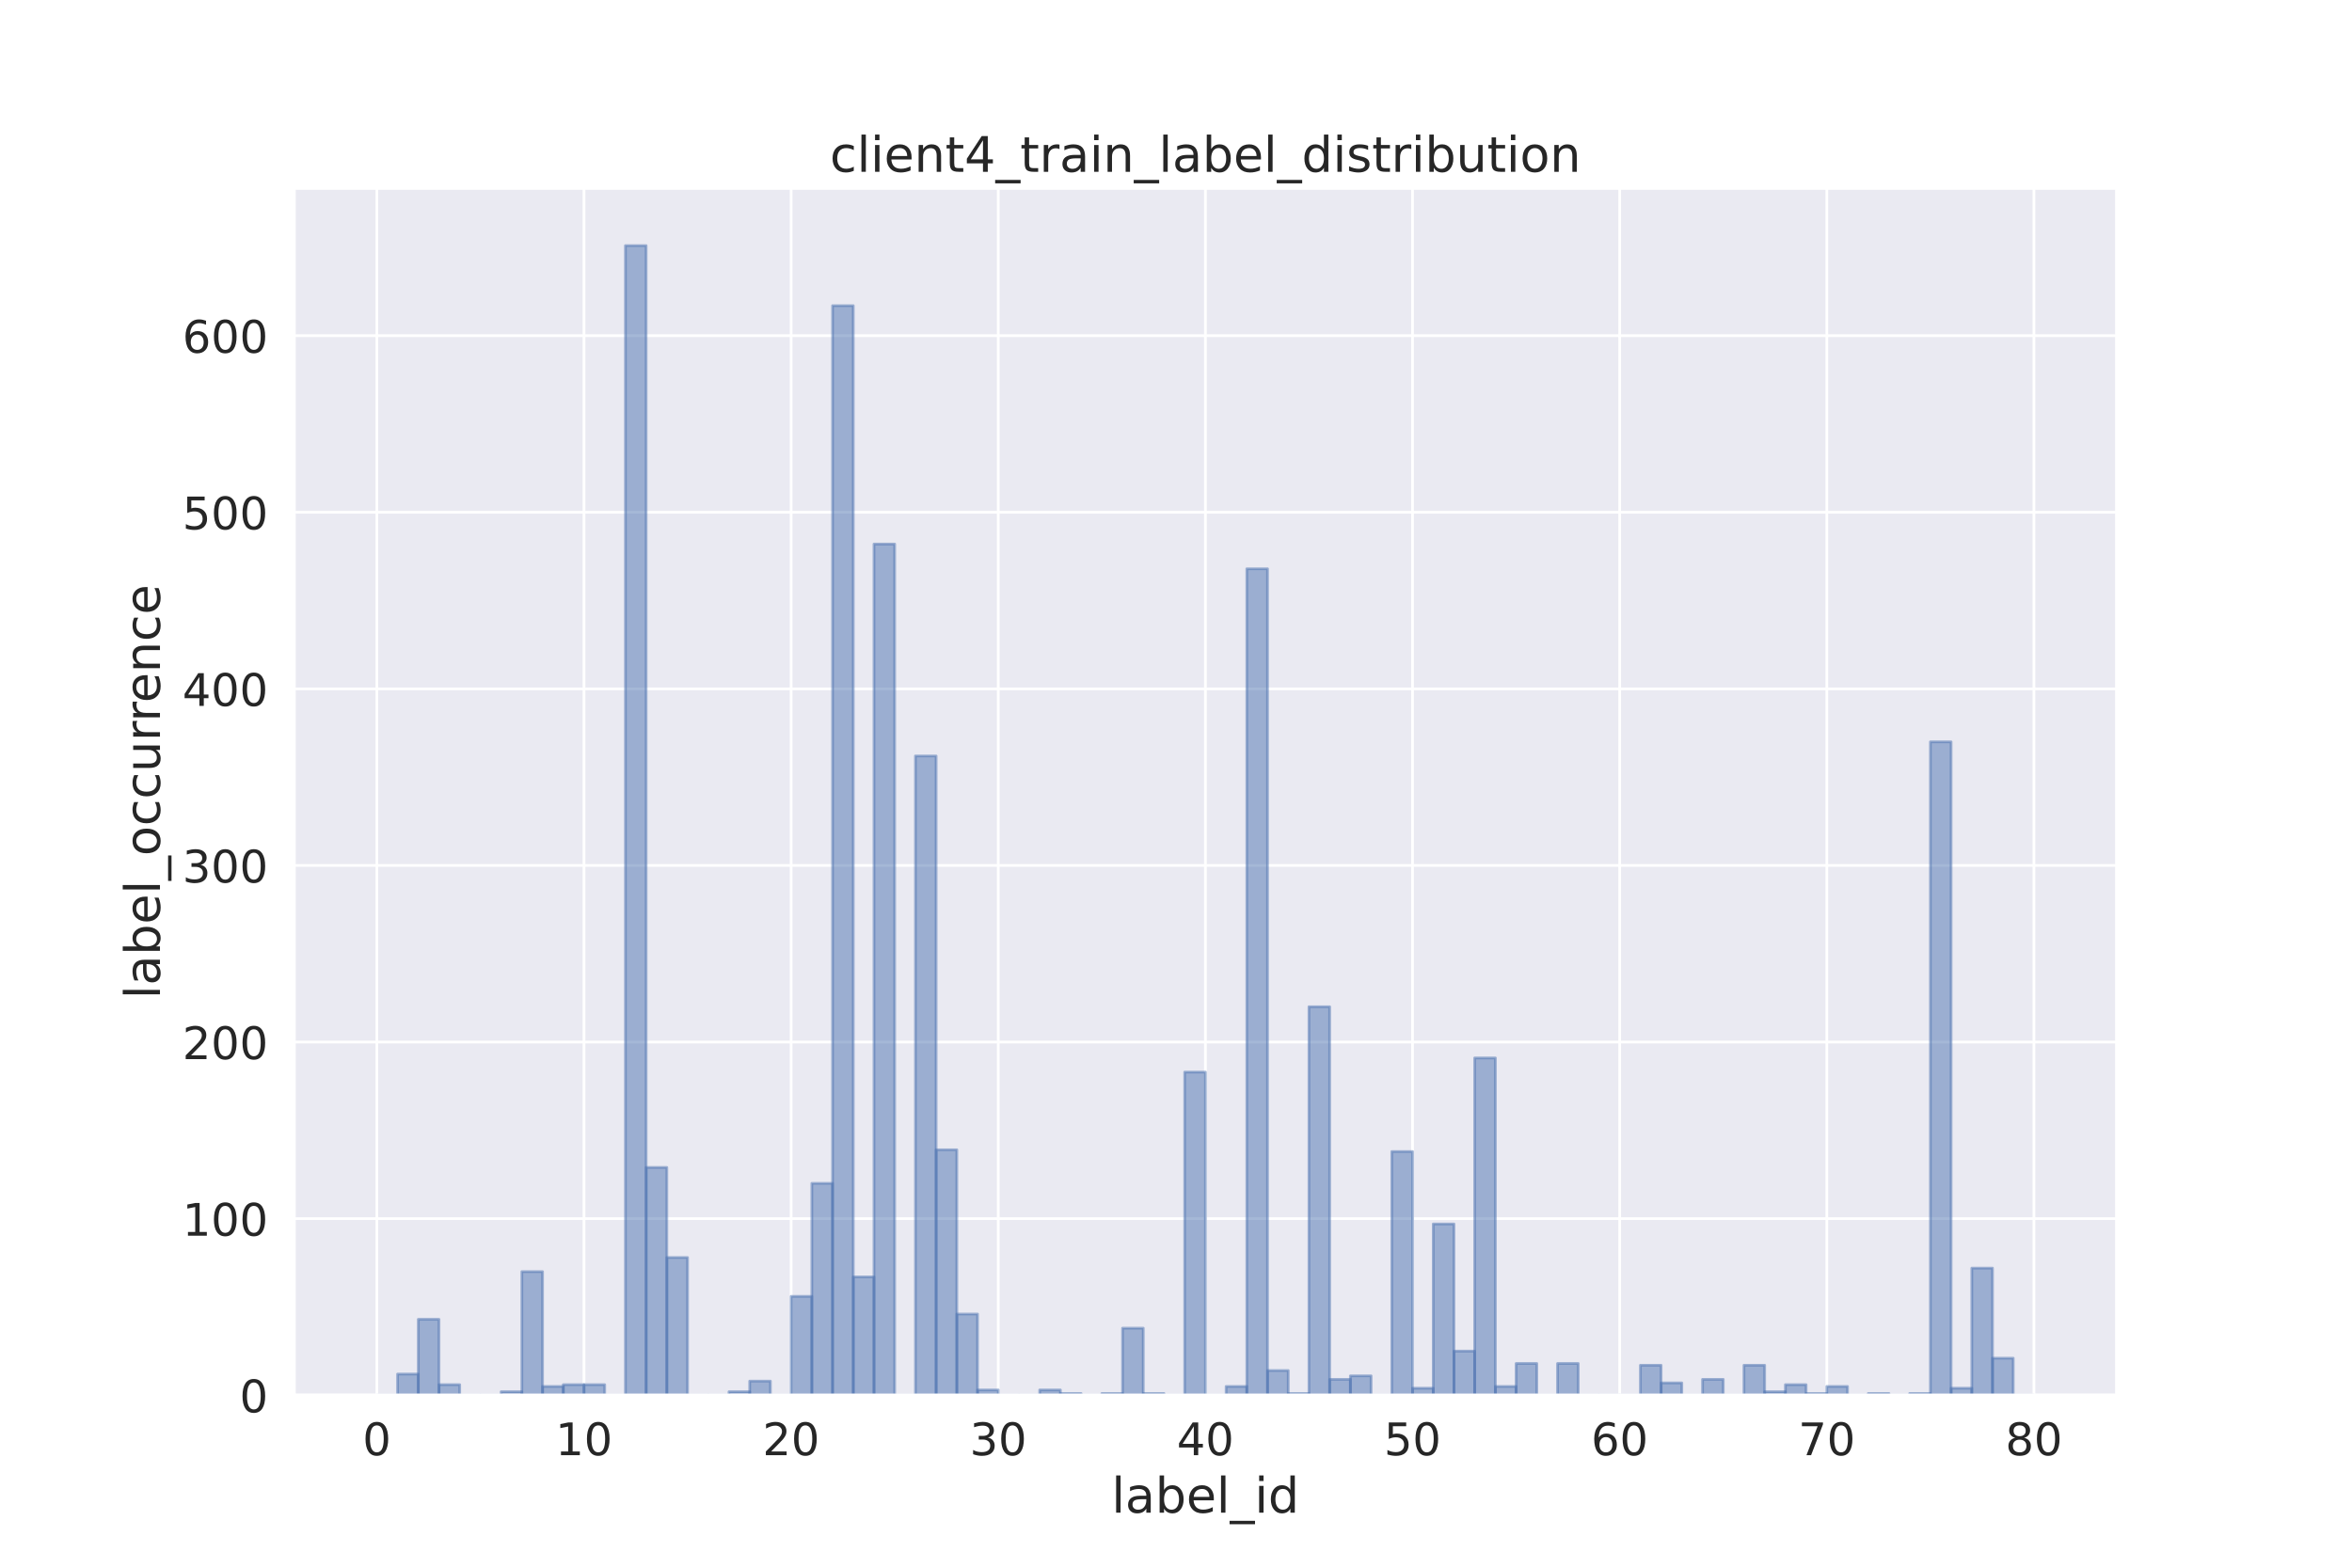 <?xml version="1.0" encoding="utf-8" standalone="no"?>
<!DOCTYPE svg PUBLIC "-//W3C//DTD SVG 1.1//EN"
  "http://www.w3.org/Graphics/SVG/1.1/DTD/svg11.dtd">
<!-- Created with matplotlib (https://matplotlib.org/) -->
<svg height="576pt" version="1.1" viewBox="0 0 864 576" width="864pt" xmlns="http://www.w3.org/2000/svg" xmlns:xlink="http://www.w3.org/1999/xlink">
 <defs>
  <style type="text/css">*{stroke-linecap:butt;stroke-linejoin:round;}</style>
 </defs>
 <g id="figure_1">
  <g id="patch_1">
   <path d="M 0 576 
L 864 576 
L 864 0 
L 0 0 
z
" style="fill:#ffffff;"/>
  </g>
  <g id="axes_1">
   <g id="patch_2">
    <path d="M 108 512.64 
L 777.6 512.64 
L 777.6 69.12 
L 108 69.12 
z
" style="fill:#eaeaf2;"/>
   </g>
   <g id="matplotlib.axis_1">
    <g id="xtick_1">
     <g id="line2d_1">
      <path clip-path="url(#pef44ba1110)" d="M 138.436 512.64 
L 138.436 69.12 
" style="fill:none;stroke:#ffffff;stroke-linecap:round;"/>
     </g>
     <g id="text_1">
      <!-- 0 -->
      <g style="fill:#262626;" transform="translate(133.187 534.677)scale(0.165 -0.165)">
       <defs>
        <path d="M 31.781 66.406 
Q 24.172 66.406 20.328 58.906 
Q 16.5 51.422 16.5 36.375 
Q 16.5 21.391 20.328 13.891 
Q 24.172 6.391 31.781 6.391 
Q 39.453 6.391 43.281 13.891 
Q 47.125 21.391 47.125 36.375 
Q 47.125 51.422 43.281 58.906 
Q 39.453 66.406 31.781 66.406 
z
M 31.781 74.219 
Q 44.047 74.219 50.516 64.516 
Q 56.984 54.828 56.984 36.375 
Q 56.984 17.969 50.516 8.266 
Q 44.047 -1.422 31.781 -1.422 
Q 19.531 -1.422 13.062 8.266 
Q 6.594 17.969 6.594 36.375 
Q 6.594 54.828 13.062 64.516 
Q 19.531 74.219 31.781 74.219 
z
" id="DejaVuSans-48"/>
       </defs>
       <use xlink:href="#DejaVuSans-48"/>
      </g>
     </g>
    </g>
    <g id="xtick_2">
     <g id="line2d_2">
      <path clip-path="url(#pef44ba1110)" d="M 214.527 512.64 
L 214.527 69.12 
" style="fill:none;stroke:#ffffff;stroke-linecap:round;"/>
     </g>
     <g id="text_2">
      <!-- 10 -->
      <g style="fill:#262626;" transform="translate(204.029 534.677)scale(0.165 -0.165)">
       <defs>
        <path d="M 12.406 8.297 
L 28.516 8.297 
L 28.516 63.922 
L 10.984 60.406 
L 10.984 69.391 
L 28.422 72.906 
L 38.281 72.906 
L 38.281 8.297 
L 54.391 8.297 
L 54.391 0 
L 12.406 0 
z
" id="DejaVuSans-49"/>
       </defs>
       <use xlink:href="#DejaVuSans-49"/>
       <use x="63.623" xlink:href="#DejaVuSans-48"/>
      </g>
     </g>
    </g>
    <g id="xtick_3">
     <g id="line2d_3">
      <path clip-path="url(#pef44ba1110)" d="M 290.618 512.64 
L 290.618 69.12 
" style="fill:none;stroke:#ffffff;stroke-linecap:round;"/>
     </g>
     <g id="text_3">
      <!-- 20 -->
      <g style="fill:#262626;" transform="translate(280.12 534.677)scale(0.165 -0.165)">
       <defs>
        <path d="M 19.188 8.297 
L 53.609 8.297 
L 53.609 0 
L 7.328 0 
L 7.328 8.297 
Q 12.938 14.109 22.625 23.891 
Q 32.328 33.688 34.812 36.531 
Q 39.547 41.844 41.422 45.531 
Q 43.312 49.219 43.312 52.781 
Q 43.312 58.594 39.234 62.25 
Q 35.156 65.922 28.609 65.922 
Q 23.969 65.922 18.812 64.312 
Q 13.672 62.703 7.812 59.422 
L 7.812 69.391 
Q 13.766 71.781 18.938 73 
Q 24.125 74.219 28.422 74.219 
Q 39.75 74.219 46.484 68.547 
Q 53.219 62.891 53.219 53.422 
Q 53.219 48.922 51.531 44.891 
Q 49.859 40.875 45.406 35.406 
Q 44.188 33.984 37.641 27.219 
Q 31.109 20.453 19.188 8.297 
z
" id="DejaVuSans-50"/>
       </defs>
       <use xlink:href="#DejaVuSans-50"/>
       <use x="63.623" xlink:href="#DejaVuSans-48"/>
      </g>
     </g>
    </g>
    <g id="xtick_4">
     <g id="line2d_4">
      <path clip-path="url(#pef44ba1110)" d="M 366.709 512.64 
L 366.709 69.12 
" style="fill:none;stroke:#ffffff;stroke-linecap:round;"/>
     </g>
     <g id="text_4">
      <!-- 30 -->
      <g style="fill:#262626;" transform="translate(356.211 534.677)scale(0.165 -0.165)">
       <defs>
        <path d="M 40.578 39.312 
Q 47.656 37.797 51.625 33 
Q 55.609 28.219 55.609 21.188 
Q 55.609 10.406 48.188 4.484 
Q 40.766 -1.422 27.094 -1.422 
Q 22.516 -1.422 17.656 -0.516 
Q 12.797 0.391 7.625 2.203 
L 7.625 11.719 
Q 11.719 9.328 16.594 8.109 
Q 21.484 6.891 26.812 6.891 
Q 36.078 6.891 40.938 10.547 
Q 45.797 14.203 45.797 21.188 
Q 45.797 27.641 41.281 31.266 
Q 36.766 34.906 28.719 34.906 
L 20.219 34.906 
L 20.219 43.016 
L 29.109 43.016 
Q 36.375 43.016 40.234 45.922 
Q 44.094 48.828 44.094 54.297 
Q 44.094 59.906 40.109 62.906 
Q 36.141 65.922 28.719 65.922 
Q 24.656 65.922 20.016 65.031 
Q 15.375 64.156 9.812 62.312 
L 9.812 71.094 
Q 15.438 72.656 20.344 73.438 
Q 25.25 74.219 29.594 74.219 
Q 40.828 74.219 47.359 69.109 
Q 53.906 64.016 53.906 55.328 
Q 53.906 49.266 50.438 45.094 
Q 46.969 40.922 40.578 39.312 
z
" id="DejaVuSans-51"/>
       </defs>
       <use xlink:href="#DejaVuSans-51"/>
       <use x="63.623" xlink:href="#DejaVuSans-48"/>
      </g>
     </g>
    </g>
    <g id="xtick_5">
     <g id="line2d_5">
      <path clip-path="url(#pef44ba1110)" d="M 442.8 512.64 
L 442.8 69.12 
" style="fill:none;stroke:#ffffff;stroke-linecap:round;"/>
     </g>
     <g id="text_5">
      <!-- 40 -->
      <g style="fill:#262626;" transform="translate(432.302 534.677)scale(0.165 -0.165)">
       <defs>
        <path d="M 37.797 64.312 
L 12.891 25.391 
L 37.797 25.391 
z
M 35.203 72.906 
L 47.609 72.906 
L 47.609 25.391 
L 58.016 25.391 
L 58.016 17.188 
L 47.609 17.188 
L 47.609 0 
L 37.797 0 
L 37.797 17.188 
L 4.891 17.188 
L 4.891 26.703 
z
" id="DejaVuSans-52"/>
       </defs>
       <use xlink:href="#DejaVuSans-52"/>
       <use x="63.623" xlink:href="#DejaVuSans-48"/>
      </g>
     </g>
    </g>
    <g id="xtick_6">
     <g id="line2d_6">
      <path clip-path="url(#pef44ba1110)" d="M 518.891 512.64 
L 518.891 69.12 
" style="fill:none;stroke:#ffffff;stroke-linecap:round;"/>
     </g>
     <g id="text_6">
      <!-- 50 -->
      <g style="fill:#262626;" transform="translate(508.393 534.677)scale(0.165 -0.165)">
       <defs>
        <path d="M 10.797 72.906 
L 49.516 72.906 
L 49.516 64.594 
L 19.828 64.594 
L 19.828 46.734 
Q 21.969 47.469 24.109 47.828 
Q 26.266 48.188 28.422 48.188 
Q 40.625 48.188 47.75 41.5 
Q 54.891 34.812 54.891 23.391 
Q 54.891 11.625 47.562 5.094 
Q 40.234 -1.422 26.906 -1.422 
Q 22.312 -1.422 17.547 -0.641 
Q 12.797 0.141 7.719 1.703 
L 7.719 11.625 
Q 12.109 9.234 16.797 8.062 
Q 21.484 6.891 26.703 6.891 
Q 35.156 6.891 40.078 11.328 
Q 45.016 15.766 45.016 23.391 
Q 45.016 31 40.078 35.438 
Q 35.156 39.891 26.703 39.891 
Q 22.75 39.891 18.812 39.016 
Q 14.891 38.141 10.797 36.281 
z
" id="DejaVuSans-53"/>
       </defs>
       <use xlink:href="#DejaVuSans-53"/>
       <use x="63.623" xlink:href="#DejaVuSans-48"/>
      </g>
     </g>
    </g>
    <g id="xtick_7">
     <g id="line2d_7">
      <path clip-path="url(#pef44ba1110)" d="M 594.982 512.64 
L 594.982 69.12 
" style="fill:none;stroke:#ffffff;stroke-linecap:round;"/>
     </g>
     <g id="text_7">
      <!-- 60 -->
      <g style="fill:#262626;" transform="translate(584.484 534.677)scale(0.165 -0.165)">
       <defs>
        <path d="M 33.016 40.375 
Q 26.375 40.375 22.484 35.828 
Q 18.609 31.297 18.609 23.391 
Q 18.609 15.531 22.484 10.953 
Q 26.375 6.391 33.016 6.391 
Q 39.656 6.391 43.531 10.953 
Q 47.406 15.531 47.406 23.391 
Q 47.406 31.297 43.531 35.828 
Q 39.656 40.375 33.016 40.375 
z
M 52.594 71.297 
L 52.594 62.312 
Q 48.875 64.062 45.094 64.984 
Q 41.312 65.922 37.594 65.922 
Q 27.828 65.922 22.672 59.328 
Q 17.531 52.734 16.797 39.406 
Q 19.672 43.656 24.016 45.922 
Q 28.375 48.188 33.594 48.188 
Q 44.578 48.188 50.953 41.516 
Q 57.328 34.859 57.328 23.391 
Q 57.328 12.156 50.688 5.359 
Q 44.047 -1.422 33.016 -1.422 
Q 20.359 -1.422 13.672 8.266 
Q 6.984 17.969 6.984 36.375 
Q 6.984 53.656 15.188 63.938 
Q 23.391 74.219 37.203 74.219 
Q 40.922 74.219 44.703 73.484 
Q 48.484 72.75 52.594 71.297 
z
" id="DejaVuSans-54"/>
       </defs>
       <use xlink:href="#DejaVuSans-54"/>
       <use x="63.623" xlink:href="#DejaVuSans-48"/>
      </g>
     </g>
    </g>
    <g id="xtick_8">
     <g id="line2d_8">
      <path clip-path="url(#pef44ba1110)" d="M 671.073 512.64 
L 671.073 69.12 
" style="fill:none;stroke:#ffffff;stroke-linecap:round;"/>
     </g>
     <g id="text_8">
      <!-- 70 -->
      <g style="fill:#262626;" transform="translate(660.575 534.677)scale(0.165 -0.165)">
       <defs>
        <path d="M 8.203 72.906 
L 55.078 72.906 
L 55.078 68.703 
L 28.609 0 
L 18.312 0 
L 43.219 64.594 
L 8.203 64.594 
z
" id="DejaVuSans-55"/>
       </defs>
       <use xlink:href="#DejaVuSans-55"/>
       <use x="63.623" xlink:href="#DejaVuSans-48"/>
      </g>
     </g>
    </g>
    <g id="xtick_9">
     <g id="line2d_9">
      <path clip-path="url(#pef44ba1110)" d="M 747.164 512.64 
L 747.164 69.12 
" style="fill:none;stroke:#ffffff;stroke-linecap:round;"/>
     </g>
     <g id="text_9">
      <!-- 80 -->
      <g style="fill:#262626;" transform="translate(736.666 534.677)scale(0.165 -0.165)">
       <defs>
        <path d="M 31.781 34.625 
Q 24.75 34.625 20.719 30.859 
Q 16.703 27.094 16.703 20.516 
Q 16.703 13.922 20.719 10.156 
Q 24.75 6.391 31.781 6.391 
Q 38.812 6.391 42.859 10.172 
Q 46.922 13.969 46.922 20.516 
Q 46.922 27.094 42.891 30.859 
Q 38.875 34.625 31.781 34.625 
z
M 21.922 38.812 
Q 15.578 40.375 12.031 44.719 
Q 8.5 49.078 8.5 55.328 
Q 8.5 64.062 14.719 69.141 
Q 20.953 74.219 31.781 74.219 
Q 42.672 74.219 48.875 69.141 
Q 55.078 64.062 55.078 55.328 
Q 55.078 49.078 51.531 44.719 
Q 48 40.375 41.703 38.812 
Q 48.828 37.156 52.797 32.312 
Q 56.781 27.484 56.781 20.516 
Q 56.781 9.906 50.312 4.234 
Q 43.844 -1.422 31.781 -1.422 
Q 19.734 -1.422 13.25 4.234 
Q 6.781 9.906 6.781 20.516 
Q 6.781 27.484 10.781 32.312 
Q 14.797 37.156 21.922 38.812 
z
M 18.312 54.391 
Q 18.312 48.734 21.844 45.562 
Q 25.391 42.391 31.781 42.391 
Q 38.141 42.391 41.719 45.562 
Q 45.312 48.734 45.312 54.391 
Q 45.312 60.062 41.719 63.234 
Q 38.141 66.406 31.781 66.406 
Q 25.391 66.406 21.844 63.234 
Q 18.312 60.062 18.312 54.391 
z
" id="DejaVuSans-56"/>
       </defs>
       <use xlink:href="#DejaVuSans-56"/>
       <use x="63.623" xlink:href="#DejaVuSans-48"/>
      </g>
     </g>
    </g>
    <g id="text_10">
     <!-- label_id -->
     <g style="fill:#262626;" transform="translate(408.319 555.786)scale(0.18 -0.18)">
      <defs>
       <path d="M 9.422 75.984 
L 18.406 75.984 
L 18.406 0 
L 9.422 0 
z
" id="DejaVuSans-108"/>
       <path d="M 34.281 27.484 
Q 23.391 27.484 19.188 25 
Q 14.984 22.516 14.984 16.5 
Q 14.984 11.719 18.141 8.906 
Q 21.297 6.109 26.703 6.109 
Q 34.188 6.109 38.703 11.406 
Q 43.219 16.703 43.219 25.484 
L 43.219 27.484 
z
M 52.203 31.203 
L 52.203 0 
L 43.219 0 
L 43.219 8.297 
Q 40.141 3.328 35.547 0.953 
Q 30.953 -1.422 24.312 -1.422 
Q 15.922 -1.422 10.953 3.297 
Q 6 8.016 6 15.922 
Q 6 25.141 12.172 29.828 
Q 18.359 34.516 30.609 34.516 
L 43.219 34.516 
L 43.219 35.406 
Q 43.219 41.609 39.141 45 
Q 35.062 48.391 27.688 48.391 
Q 23 48.391 18.547 47.266 
Q 14.109 46.141 10.016 43.891 
L 10.016 52.203 
Q 14.938 54.109 19.578 55.047 
Q 24.219 56 28.609 56 
Q 40.484 56 46.344 49.844 
Q 52.203 43.703 52.203 31.203 
z
" id="DejaVuSans-97"/>
       <path d="M 48.688 27.297 
Q 48.688 37.203 44.609 42.844 
Q 40.531 48.484 33.406 48.484 
Q 26.266 48.484 22.188 42.844 
Q 18.109 37.203 18.109 27.297 
Q 18.109 17.391 22.188 11.75 
Q 26.266 6.109 33.406 6.109 
Q 40.531 6.109 44.609 11.75 
Q 48.688 17.391 48.688 27.297 
z
M 18.109 46.391 
Q 20.953 51.266 25.266 53.625 
Q 29.594 56 35.594 56 
Q 45.562 56 51.781 48.094 
Q 58.016 40.188 58.016 27.297 
Q 58.016 14.406 51.781 6.484 
Q 45.562 -1.422 35.594 -1.422 
Q 29.594 -1.422 25.266 0.953 
Q 20.953 3.328 18.109 8.203 
L 18.109 0 
L 9.078 0 
L 9.078 75.984 
L 18.109 75.984 
z
" id="DejaVuSans-98"/>
       <path d="M 56.203 29.594 
L 56.203 25.203 
L 14.891 25.203 
Q 15.484 15.922 20.484 11.062 
Q 25.484 6.203 34.422 6.203 
Q 39.594 6.203 44.453 7.469 
Q 49.312 8.734 54.109 11.281 
L 54.109 2.781 
Q 49.266 0.734 44.188 -0.344 
Q 39.109 -1.422 33.891 -1.422 
Q 20.797 -1.422 13.156 6.188 
Q 5.516 13.812 5.516 26.812 
Q 5.516 40.234 12.766 48.109 
Q 20.016 56 32.328 56 
Q 43.359 56 49.781 48.891 
Q 56.203 41.797 56.203 29.594 
z
M 47.219 32.234 
Q 47.125 39.594 43.094 43.984 
Q 39.062 48.391 32.422 48.391 
Q 24.906 48.391 20.391 44.141 
Q 15.875 39.891 15.188 32.172 
z
" id="DejaVuSans-101"/>
       <path d="M 50.984 -16.609 
L 50.984 -23.578 
L -0.984 -23.578 
L -0.984 -16.609 
z
" id="DejaVuSans-95"/>
       <path d="M 9.422 54.688 
L 18.406 54.688 
L 18.406 0 
L 9.422 0 
z
M 9.422 75.984 
L 18.406 75.984 
L 18.406 64.594 
L 9.422 64.594 
z
" id="DejaVuSans-105"/>
       <path d="M 45.406 46.391 
L 45.406 75.984 
L 54.391 75.984 
L 54.391 0 
L 45.406 0 
L 45.406 8.203 
Q 42.578 3.328 38.25 0.953 
Q 33.938 -1.422 27.875 -1.422 
Q 17.969 -1.422 11.734 6.484 
Q 5.516 14.406 5.516 27.297 
Q 5.516 40.188 11.734 48.094 
Q 17.969 56 27.875 56 
Q 33.938 56 38.25 53.625 
Q 42.578 51.266 45.406 46.391 
z
M 14.797 27.297 
Q 14.797 17.391 18.875 11.75 
Q 22.953 6.109 30.078 6.109 
Q 37.203 6.109 41.297 11.75 
Q 45.406 17.391 45.406 27.297 
Q 45.406 37.203 41.297 42.844 
Q 37.203 48.484 30.078 48.484 
Q 22.953 48.484 18.875 42.844 
Q 14.797 37.203 14.797 27.297 
z
" id="DejaVuSans-100"/>
      </defs>
      <use xlink:href="#DejaVuSans-108"/>
      <use x="27.783" xlink:href="#DejaVuSans-97"/>
      <use x="89.062" xlink:href="#DejaVuSans-98"/>
      <use x="152.539" xlink:href="#DejaVuSans-101"/>
      <use x="214.062" xlink:href="#DejaVuSans-108"/>
      <use x="241.846" xlink:href="#DejaVuSans-95"/>
      <use x="291.846" xlink:href="#DejaVuSans-105"/>
      <use x="319.629" xlink:href="#DejaVuSans-100"/>
     </g>
    </g>
   </g>
   <g id="matplotlib.axis_2">
    <g id="ytick_1">
     <g id="line2d_10">
      <path clip-path="url(#pef44ba1110)" d="M 108 512.64 
L 777.6 512.64 
" style="fill:none;stroke:#ffffff;stroke-linecap:round;"/>
     </g>
     <g id="text_11">
      <!-- 0 -->
      <g style="fill:#262626;" transform="translate(88.002 518.909)scale(0.165 -0.165)">
       <use xlink:href="#DejaVuSans-48"/>
      </g>
     </g>
    </g>
    <g id="ytick_2">
     <g id="line2d_11">
      <path clip-path="url(#pef44ba1110)" d="M 108 447.755 
L 777.6 447.755 
" style="fill:none;stroke:#ffffff;stroke-linecap:round;"/>
     </g>
     <g id="text_12">
      <!-- 100 -->
      <g style="fill:#262626;" transform="translate(67.006 454.024)scale(0.165 -0.165)">
       <use xlink:href="#DejaVuSans-49"/>
       <use x="63.623" xlink:href="#DejaVuSans-48"/>
       <use x="127.246" xlink:href="#DejaVuSans-48"/>
      </g>
     </g>
    </g>
    <g id="ytick_3">
     <g id="line2d_12">
      <path clip-path="url(#pef44ba1110)" d="M 108 382.87 
L 777.6 382.87 
" style="fill:none;stroke:#ffffff;stroke-linecap:round;"/>
     </g>
     <g id="text_13">
      <!-- 200 -->
      <g style="fill:#262626;" transform="translate(67.006 389.139)scale(0.165 -0.165)">
       <use xlink:href="#DejaVuSans-50"/>
       <use x="63.623" xlink:href="#DejaVuSans-48"/>
       <use x="127.246" xlink:href="#DejaVuSans-48"/>
      </g>
     </g>
    </g>
    <g id="ytick_4">
     <g id="line2d_13">
      <path clip-path="url(#pef44ba1110)" d="M 108 317.986 
L 777.6 317.986 
" style="fill:none;stroke:#ffffff;stroke-linecap:round;"/>
     </g>
     <g id="text_14">
      <!-- 300 -->
      <g style="fill:#262626;" transform="translate(67.006 324.254)scale(0.165 -0.165)">
       <use xlink:href="#DejaVuSans-51"/>
       <use x="63.623" xlink:href="#DejaVuSans-48"/>
       <use x="127.246" xlink:href="#DejaVuSans-48"/>
      </g>
     </g>
    </g>
    <g id="ytick_5">
     <g id="line2d_14">
      <path clip-path="url(#pef44ba1110)" d="M 108 253.101 
L 777.6 253.101 
" style="fill:none;stroke:#ffffff;stroke-linecap:round;"/>
     </g>
     <g id="text_15">
      <!-- 400 -->
      <g style="fill:#262626;" transform="translate(67.006 259.37)scale(0.165 -0.165)">
       <use xlink:href="#DejaVuSans-52"/>
       <use x="63.623" xlink:href="#DejaVuSans-48"/>
       <use x="127.246" xlink:href="#DejaVuSans-48"/>
      </g>
     </g>
    </g>
    <g id="ytick_6">
     <g id="line2d_15">
      <path clip-path="url(#pef44ba1110)" d="M 108 188.216 
L 777.6 188.216 
" style="fill:none;stroke:#ffffff;stroke-linecap:round;"/>
     </g>
     <g id="text_16">
      <!-- 500 -->
      <g style="fill:#262626;" transform="translate(67.006 194.485)scale(0.165 -0.165)">
       <use xlink:href="#DejaVuSans-53"/>
       <use x="63.623" xlink:href="#DejaVuSans-48"/>
       <use x="127.246" xlink:href="#DejaVuSans-48"/>
      </g>
     </g>
    </g>
    <g id="ytick_7">
     <g id="line2d_16">
      <path clip-path="url(#pef44ba1110)" d="M 108 123.331 
L 777.6 123.331 
" style="fill:none;stroke:#ffffff;stroke-linecap:round;"/>
     </g>
     <g id="text_17">
      <!-- 600 -->
      <g style="fill:#262626;" transform="translate(67.006 129.6)scale(0.165 -0.165)">
       <use xlink:href="#DejaVuSans-54"/>
       <use x="63.623" xlink:href="#DejaVuSans-48"/>
       <use x="127.246" xlink:href="#DejaVuSans-48"/>
      </g>
     </g>
    </g>
    <g id="text_18">
     <!-- label_occurrence -->
     <g style="fill:#262626;" transform="translate(58.762 367.023)rotate(-90)scale(0.18 -0.18)">
      <defs>
       <path d="M 30.609 48.391 
Q 23.391 48.391 19.188 42.75 
Q 14.984 37.109 14.984 27.297 
Q 14.984 17.484 19.156 11.844 
Q 23.344 6.203 30.609 6.203 
Q 37.797 6.203 41.984 11.859 
Q 46.188 17.531 46.188 27.297 
Q 46.188 37.016 41.984 42.703 
Q 37.797 48.391 30.609 48.391 
z
M 30.609 56 
Q 42.328 56 49.016 48.375 
Q 55.719 40.766 55.719 27.297 
Q 55.719 13.875 49.016 6.219 
Q 42.328 -1.422 30.609 -1.422 
Q 18.844 -1.422 12.172 6.219 
Q 5.516 13.875 5.516 27.297 
Q 5.516 40.766 12.172 48.375 
Q 18.844 56 30.609 56 
z
" id="DejaVuSans-111"/>
       <path d="M 48.781 52.594 
L 48.781 44.188 
Q 44.969 46.297 41.141 47.344 
Q 37.312 48.391 33.406 48.391 
Q 24.656 48.391 19.812 42.844 
Q 14.984 37.312 14.984 27.297 
Q 14.984 17.281 19.812 11.734 
Q 24.656 6.203 33.406 6.203 
Q 37.312 6.203 41.141 7.25 
Q 44.969 8.297 48.781 10.406 
L 48.781 2.094 
Q 45.016 0.344 40.984 -0.531 
Q 36.969 -1.422 32.422 -1.422 
Q 20.062 -1.422 12.781 6.344 
Q 5.516 14.109 5.516 27.297 
Q 5.516 40.672 12.859 48.328 
Q 20.219 56 33.016 56 
Q 37.156 56 41.109 55.141 
Q 45.062 54.297 48.781 52.594 
z
" id="DejaVuSans-99"/>
       <path d="M 8.5 21.578 
L 8.5 54.688 
L 17.484 54.688 
L 17.484 21.922 
Q 17.484 14.156 20.5 10.266 
Q 23.531 6.391 29.594 6.391 
Q 36.859 6.391 41.078 11.031 
Q 45.312 15.672 45.312 23.688 
L 45.312 54.688 
L 54.297 54.688 
L 54.297 0 
L 45.312 0 
L 45.312 8.406 
Q 42.047 3.422 37.719 1 
Q 33.406 -1.422 27.688 -1.422 
Q 18.266 -1.422 13.375 4.438 
Q 8.5 10.297 8.5 21.578 
z
M 31.109 56 
z
" id="DejaVuSans-117"/>
       <path d="M 41.109 46.297 
Q 39.594 47.172 37.812 47.578 
Q 36.031 48 33.891 48 
Q 26.266 48 22.188 43.047 
Q 18.109 38.094 18.109 28.812 
L 18.109 0 
L 9.078 0 
L 9.078 54.688 
L 18.109 54.688 
L 18.109 46.188 
Q 20.953 51.172 25.484 53.578 
Q 30.031 56 36.531 56 
Q 37.453 56 38.578 55.875 
Q 39.703 55.766 41.062 55.516 
z
" id="DejaVuSans-114"/>
       <path d="M 54.891 33.016 
L 54.891 0 
L 45.906 0 
L 45.906 32.719 
Q 45.906 40.484 42.875 44.328 
Q 39.844 48.188 33.797 48.188 
Q 26.516 48.188 22.312 43.547 
Q 18.109 38.922 18.109 30.906 
L 18.109 0 
L 9.078 0 
L 9.078 54.688 
L 18.109 54.688 
L 18.109 46.188 
Q 21.344 51.125 25.703 53.562 
Q 30.078 56 35.797 56 
Q 45.219 56 50.047 50.172 
Q 54.891 44.344 54.891 33.016 
z
" id="DejaVuSans-110"/>
      </defs>
      <use xlink:href="#DejaVuSans-108"/>
      <use x="27.783" xlink:href="#DejaVuSans-97"/>
      <use x="89.062" xlink:href="#DejaVuSans-98"/>
      <use x="152.539" xlink:href="#DejaVuSans-101"/>
      <use x="214.062" xlink:href="#DejaVuSans-108"/>
      <use x="241.846" xlink:href="#DejaVuSans-95"/>
      <use x="291.846" xlink:href="#DejaVuSans-111"/>
      <use x="353.027" xlink:href="#DejaVuSans-99"/>
      <use x="408.008" xlink:href="#DejaVuSans-99"/>
      <use x="462.988" xlink:href="#DejaVuSans-117"/>
      <use x="526.367" xlink:href="#DejaVuSans-114"/>
      <use x="565.73" xlink:href="#DejaVuSans-114"/>
      <use x="604.594" xlink:href="#DejaVuSans-101"/>
      <use x="666.117" xlink:href="#DejaVuSans-110"/>
      <use x="729.496" xlink:href="#DejaVuSans-99"/>
      <use x="784.477" xlink:href="#DejaVuSans-101"/>
     </g>
    </g>
   </g>
   <g id="patch_3">
    <path clip-path="url(#pef44ba1110)" d="M 138.436 512.64 
L 146.045 512.64 
L 146.045 512.64 
L 138.436 512.64 
z
" style="fill:#4c72b0;opacity:0.5;stroke:#4c72b0;stroke-linejoin:miter;"/>
   </g>
   <g id="patch_4">
    <path clip-path="url(#pef44ba1110)" d="M 146.045 512.64 
L 153.655 512.64 
L 153.655 504.854 
L 146.045 504.854 
z
" style="fill:#4c72b0;opacity:0.5;stroke:#4c72b0;stroke-linejoin:miter;"/>
   </g>
   <g id="patch_5">
    <path clip-path="url(#pef44ba1110)" d="M 153.655 512.64 
L 161.264 512.64 
L 161.264 484.74 
L 153.655 484.74 
z
" style="fill:#4c72b0;opacity:0.5;stroke:#4c72b0;stroke-linejoin:miter;"/>
   </g>
   <g id="patch_6">
    <path clip-path="url(#pef44ba1110)" d="M 161.264 512.64 
L 168.873 512.64 
L 168.873 508.747 
L 161.264 508.747 
z
" style="fill:#4c72b0;opacity:0.5;stroke:#4c72b0;stroke-linejoin:miter;"/>
   </g>
   <g id="patch_7">
    <path clip-path="url(#pef44ba1110)" d="M 168.873 512.64 
L 176.482 512.64 
L 176.482 512.64 
L 168.873 512.64 
z
" style="fill:#4c72b0;opacity:0.5;stroke:#4c72b0;stroke-linejoin:miter;"/>
   </g>
   <g id="patch_8">
    <path clip-path="url(#pef44ba1110)" d="M 176.482 512.64 
L 184.091 512.64 
L 184.091 512.64 
L 176.482 512.64 
z
" style="fill:#4c72b0;opacity:0.5;stroke:#4c72b0;stroke-linejoin:miter;"/>
   </g>
   <g id="patch_9">
    <path clip-path="url(#pef44ba1110)" d="M 184.091 512.64 
L 191.7 512.64 
L 191.7 511.342 
L 184.091 511.342 
z
" style="fill:#4c72b0;opacity:0.5;stroke:#4c72b0;stroke-linejoin:miter;"/>
   </g>
   <g id="patch_10">
    <path clip-path="url(#pef44ba1110)" d="M 191.7 512.64 
L 199.309 512.64 
L 199.309 467.221 
L 191.7 467.221 
z
" style="fill:#4c72b0;opacity:0.5;stroke:#4c72b0;stroke-linejoin:miter;"/>
   </g>
   <g id="patch_11">
    <path clip-path="url(#pef44ba1110)" d="M 199.309 512.64 
L 206.918 512.64 
L 206.918 509.396 
L 199.309 509.396 
z
" style="fill:#4c72b0;opacity:0.5;stroke:#4c72b0;stroke-linejoin:miter;"/>
   </g>
   <g id="patch_12">
    <path clip-path="url(#pef44ba1110)" d="M 206.918 512.64 
L 214.527 512.64 
L 214.527 508.747 
L 206.918 508.747 
z
" style="fill:#4c72b0;opacity:0.5;stroke:#4c72b0;stroke-linejoin:miter;"/>
   </g>
   <g id="patch_13">
    <path clip-path="url(#pef44ba1110)" d="M 214.527 512.64 
L 222.136 512.64 
L 222.136 508.747 
L 214.527 508.747 
z
" style="fill:#4c72b0;opacity:0.5;stroke:#4c72b0;stroke-linejoin:miter;"/>
   </g>
   <g id="patch_14">
    <path clip-path="url(#pef44ba1110)" d="M 222.136 512.64 
L 229.745 512.64 
L 229.745 512.64 
L 222.136 512.64 
z
" style="fill:#4c72b0;opacity:0.5;stroke:#4c72b0;stroke-linejoin:miter;"/>
   </g>
   <g id="patch_15">
    <path clip-path="url(#pef44ba1110)" d="M 229.745 512.64 
L 237.355 512.64 
L 237.355 90.24 
L 229.745 90.24 
z
" style="fill:#4c72b0;opacity:0.5;stroke:#4c72b0;stroke-linejoin:miter;"/>
   </g>
   <g id="patch_16">
    <path clip-path="url(#pef44ba1110)" d="M 237.355 512.64 
L 244.964 512.64 
L 244.964 428.939 
L 237.355 428.939 
z
" style="fill:#4c72b0;opacity:0.5;stroke:#4c72b0;stroke-linejoin:miter;"/>
   </g>
   <g id="patch_17">
    <path clip-path="url(#pef44ba1110)" d="M 244.964 512.64 
L 252.573 512.64 
L 252.573 462.03 
L 244.964 462.03 
z
" style="fill:#4c72b0;opacity:0.5;stroke:#4c72b0;stroke-linejoin:miter;"/>
   </g>
   <g id="patch_18">
    <path clip-path="url(#pef44ba1110)" d="M 252.573 512.64 
L 260.182 512.64 
L 260.182 512.64 
L 252.573 512.64 
z
" style="fill:#4c72b0;opacity:0.5;stroke:#4c72b0;stroke-linejoin:miter;"/>
   </g>
   <g id="patch_19">
    <path clip-path="url(#pef44ba1110)" d="M 260.182 512.64 
L 267.791 512.64 
L 267.791 512.64 
L 260.182 512.64 
z
" style="fill:#4c72b0;opacity:0.5;stroke:#4c72b0;stroke-linejoin:miter;"/>
   </g>
   <g id="patch_20">
    <path clip-path="url(#pef44ba1110)" d="M 267.791 512.64 
L 275.4 512.64 
L 275.4 511.342 
L 267.791 511.342 
z
" style="fill:#4c72b0;opacity:0.5;stroke:#4c72b0;stroke-linejoin:miter;"/>
   </g>
   <g id="patch_21">
    <path clip-path="url(#pef44ba1110)" d="M 275.4 512.64 
L 283.009 512.64 
L 283.009 507.449 
L 275.4 507.449 
z
" style="fill:#4c72b0;opacity:0.5;stroke:#4c72b0;stroke-linejoin:miter;"/>
   </g>
   <g id="patch_22">
    <path clip-path="url(#pef44ba1110)" d="M 283.009 512.64 
L 290.618 512.64 
L 290.618 512.64 
L 283.009 512.64 
z
" style="fill:#4c72b0;opacity:0.5;stroke:#4c72b0;stroke-linejoin:miter;"/>
   </g>
   <g id="patch_23">
    <path clip-path="url(#pef44ba1110)" d="M 290.618 512.64 
L 298.227 512.64 
L 298.227 476.305 
L 290.618 476.305 
z
" style="fill:#4c72b0;opacity:0.5;stroke:#4c72b0;stroke-linejoin:miter;"/>
   </g>
   <g id="patch_24">
    <path clip-path="url(#pef44ba1110)" d="M 298.227 512.64 
L 305.836 512.64 
L 305.836 434.778 
L 298.227 434.778 
z
" style="fill:#4c72b0;opacity:0.5;stroke:#4c72b0;stroke-linejoin:miter;"/>
   </g>
   <g id="patch_25">
    <path clip-path="url(#pef44ba1110)" d="M 305.836 512.64 
L 313.445 512.64 
L 313.445 112.301 
L 305.836 112.301 
z
" style="fill:#4c72b0;opacity:0.5;stroke:#4c72b0;stroke-linejoin:miter;"/>
   </g>
   <g id="patch_26">
    <path clip-path="url(#pef44ba1110)" d="M 313.445 512.64 
L 321.055 512.64 
L 321.055 469.167 
L 313.445 469.167 
z
" style="fill:#4c72b0;opacity:0.5;stroke:#4c72b0;stroke-linejoin:miter;"/>
   </g>
   <g id="patch_27">
    <path clip-path="url(#pef44ba1110)" d="M 321.055 512.64 
L 328.664 512.64 
L 328.664 199.895 
L 321.055 199.895 
z
" style="fill:#4c72b0;opacity:0.5;stroke:#4c72b0;stroke-linejoin:miter;"/>
   </g>
   <g id="patch_28">
    <path clip-path="url(#pef44ba1110)" d="M 328.664 512.64 
L 336.273 512.64 
L 336.273 512.64 
L 328.664 512.64 
z
" style="fill:#4c72b0;opacity:0.5;stroke:#4c72b0;stroke-linejoin:miter;"/>
   </g>
   <g id="patch_29">
    <path clip-path="url(#pef44ba1110)" d="M 336.273 512.64 
L 343.882 512.64 
L 343.882 277.757 
L 336.273 277.757 
z
" style="fill:#4c72b0;opacity:0.5;stroke:#4c72b0;stroke-linejoin:miter;"/>
   </g>
   <g id="patch_30">
    <path clip-path="url(#pef44ba1110)" d="M 343.882 512.64 
L 351.491 512.64 
L 351.491 422.45 
L 343.882 422.45 
z
" style="fill:#4c72b0;opacity:0.5;stroke:#4c72b0;stroke-linejoin:miter;"/>
   </g>
   <g id="patch_31">
    <path clip-path="url(#pef44ba1110)" d="M 351.491 512.64 
L 359.1 512.64 
L 359.1 482.793 
L 351.491 482.793 
z
" style="fill:#4c72b0;opacity:0.5;stroke:#4c72b0;stroke-linejoin:miter;"/>
   </g>
   <g id="patch_32">
    <path clip-path="url(#pef44ba1110)" d="M 359.1 512.64 
L 366.709 512.64 
L 366.709 510.693 
L 359.1 510.693 
z
" style="fill:#4c72b0;opacity:0.5;stroke:#4c72b0;stroke-linejoin:miter;"/>
   </g>
   <g id="patch_33">
    <path clip-path="url(#pef44ba1110)" d="M 366.709 512.64 
L 374.318 512.64 
L 374.318 512.64 
L 366.709 512.64 
z
" style="fill:#4c72b0;opacity:0.5;stroke:#4c72b0;stroke-linejoin:miter;"/>
   </g>
   <g id="patch_34">
    <path clip-path="url(#pef44ba1110)" d="M 374.318 512.64 
L 381.927 512.64 
L 381.927 512.64 
L 374.318 512.64 
z
" style="fill:#4c72b0;opacity:0.5;stroke:#4c72b0;stroke-linejoin:miter;"/>
   </g>
   <g id="patch_35">
    <path clip-path="url(#pef44ba1110)" d="M 381.927 512.64 
L 389.536 512.64 
L 389.536 510.693 
L 381.927 510.693 
z
" style="fill:#4c72b0;opacity:0.5;stroke:#4c72b0;stroke-linejoin:miter;"/>
   </g>
   <g id="patch_36">
    <path clip-path="url(#pef44ba1110)" d="M 389.536 512.64 
L 397.145 512.64 
L 397.145 511.991 
L 389.536 511.991 
z
" style="fill:#4c72b0;opacity:0.5;stroke:#4c72b0;stroke-linejoin:miter;"/>
   </g>
   <g id="patch_37">
    <path clip-path="url(#pef44ba1110)" d="M 397.145 512.64 
L 404.755 512.64 
L 404.755 512.64 
L 397.145 512.64 
z
" style="fill:#4c72b0;opacity:0.5;stroke:#4c72b0;stroke-linejoin:miter;"/>
   </g>
   <g id="patch_38">
    <path clip-path="url(#pef44ba1110)" d="M 404.755 512.64 
L 412.364 512.64 
L 412.364 511.991 
L 404.755 511.991 
z
" style="fill:#4c72b0;opacity:0.5;stroke:#4c72b0;stroke-linejoin:miter;"/>
   </g>
   <g id="patch_39">
    <path clip-path="url(#pef44ba1110)" d="M 412.364 512.64 
L 419.973 512.64 
L 419.973 487.984 
L 412.364 487.984 
z
" style="fill:#4c72b0;opacity:0.5;stroke:#4c72b0;stroke-linejoin:miter;"/>
   </g>
   <g id="patch_40">
    <path clip-path="url(#pef44ba1110)" d="M 419.973 512.64 
L 427.582 512.64 
L 427.582 511.991 
L 419.973 511.991 
z
" style="fill:#4c72b0;opacity:0.5;stroke:#4c72b0;stroke-linejoin:miter;"/>
   </g>
   <g id="patch_41">
    <path clip-path="url(#pef44ba1110)" d="M 427.582 512.64 
L 435.191 512.64 
L 435.191 512.64 
L 427.582 512.64 
z
" style="fill:#4c72b0;opacity:0.5;stroke:#4c72b0;stroke-linejoin:miter;"/>
   </g>
   <g id="patch_42">
    <path clip-path="url(#pef44ba1110)" d="M 435.191 512.64 
L 442.8 512.64 
L 442.8 393.901 
L 435.191 393.901 
z
" style="fill:#4c72b0;opacity:0.5;stroke:#4c72b0;stroke-linejoin:miter;"/>
   </g>
   <g id="patch_43">
    <path clip-path="url(#pef44ba1110)" d="M 442.8 512.64 
L 450.409 512.64 
L 450.409 512.64 
L 442.8 512.64 
z
" style="fill:#4c72b0;opacity:0.5;stroke:#4c72b0;stroke-linejoin:miter;"/>
   </g>
   <g id="patch_44">
    <path clip-path="url(#pef44ba1110)" d="M 450.409 512.64 
L 458.018 512.64 
L 458.018 509.396 
L 450.409 509.396 
z
" style="fill:#4c72b0;opacity:0.5;stroke:#4c72b0;stroke-linejoin:miter;"/>
   </g>
   <g id="patch_45">
    <path clip-path="url(#pef44ba1110)" d="M 458.018 512.64 
L 465.627 512.64 
L 465.627 208.979 
L 458.018 208.979 
z
" style="fill:#4c72b0;opacity:0.5;stroke:#4c72b0;stroke-linejoin:miter;"/>
   </g>
   <g id="patch_46">
    <path clip-path="url(#pef44ba1110)" d="M 465.627 512.64 
L 473.236 512.64 
L 473.236 503.556 
L 465.627 503.556 
z
" style="fill:#4c72b0;opacity:0.5;stroke:#4c72b0;stroke-linejoin:miter;"/>
   </g>
   <g id="patch_47">
    <path clip-path="url(#pef44ba1110)" d="M 473.236 512.64 
L 480.845 512.64 
L 480.845 511.991 
L 473.236 511.991 
z
" style="fill:#4c72b0;opacity:0.5;stroke:#4c72b0;stroke-linejoin:miter;"/>
   </g>
   <g id="patch_48">
    <path clip-path="url(#pef44ba1110)" d="M 480.845 512.64 
L 488.455 512.64 
L 488.455 369.893 
L 480.845 369.893 
z
" style="fill:#4c72b0;opacity:0.5;stroke:#4c72b0;stroke-linejoin:miter;"/>
   </g>
   <g id="patch_49">
    <path clip-path="url(#pef44ba1110)" d="M 488.455 512.64 
L 496.064 512.64 
L 496.064 506.8 
L 488.455 506.8 
z
" style="fill:#4c72b0;opacity:0.5;stroke:#4c72b0;stroke-linejoin:miter;"/>
   </g>
   <g id="patch_50">
    <path clip-path="url(#pef44ba1110)" d="M 496.064 512.64 
L 503.673 512.64 
L 503.673 505.503 
L 496.064 505.503 
z
" style="fill:#4c72b0;opacity:0.5;stroke:#4c72b0;stroke-linejoin:miter;"/>
   </g>
   <g id="patch_51">
    <path clip-path="url(#pef44ba1110)" d="M 503.673 512.64 
L 511.282 512.64 
L 511.282 512.64 
L 503.673 512.64 
z
" style="fill:#4c72b0;opacity:0.5;stroke:#4c72b0;stroke-linejoin:miter;"/>
   </g>
   <g id="patch_52">
    <path clip-path="url(#pef44ba1110)" d="M 511.282 512.64 
L 518.891 512.64 
L 518.891 423.099 
L 511.282 423.099 
z
" style="fill:#4c72b0;opacity:0.5;stroke:#4c72b0;stroke-linejoin:miter;"/>
   </g>
   <g id="patch_53">
    <path clip-path="url(#pef44ba1110)" d="M 518.891 512.64 
L 526.5 512.64 
L 526.5 510.045 
L 518.891 510.045 
z
" style="fill:#4c72b0;opacity:0.5;stroke:#4c72b0;stroke-linejoin:miter;"/>
   </g>
   <g id="patch_54">
    <path clip-path="url(#pef44ba1110)" d="M 526.5 512.64 
L 534.109 512.64 
L 534.109 449.702 
L 526.5 449.702 
z
" style="fill:#4c72b0;opacity:0.5;stroke:#4c72b0;stroke-linejoin:miter;"/>
   </g>
   <g id="patch_55">
    <path clip-path="url(#pef44ba1110)" d="M 534.109 512.64 
L 541.718 512.64 
L 541.718 496.419 
L 534.109 496.419 
z
" style="fill:#4c72b0;opacity:0.5;stroke:#4c72b0;stroke-linejoin:miter;"/>
   </g>
   <g id="patch_56">
    <path clip-path="url(#pef44ba1110)" d="M 541.718 512.64 
L 549.327 512.64 
L 549.327 388.71 
L 541.718 388.71 
z
" style="fill:#4c72b0;opacity:0.5;stroke:#4c72b0;stroke-linejoin:miter;"/>
   </g>
   <g id="patch_57">
    <path clip-path="url(#pef44ba1110)" d="M 549.327 512.64 
L 556.936 512.64 
L 556.936 509.396 
L 549.327 509.396 
z
" style="fill:#4c72b0;opacity:0.5;stroke:#4c72b0;stroke-linejoin:miter;"/>
   </g>
   <g id="patch_58">
    <path clip-path="url(#pef44ba1110)" d="M 556.936 512.64 
L 564.545 512.64 
L 564.545 500.961 
L 556.936 500.961 
z
" style="fill:#4c72b0;opacity:0.5;stroke:#4c72b0;stroke-linejoin:miter;"/>
   </g>
   <g id="patch_59">
    <path clip-path="url(#pef44ba1110)" d="M 564.545 512.64 
L 572.155 512.64 
L 572.155 512.64 
L 564.545 512.64 
z
" style="fill:#4c72b0;opacity:0.5;stroke:#4c72b0;stroke-linejoin:miter;"/>
   </g>
   <g id="patch_60">
    <path clip-path="url(#pef44ba1110)" d="M 572.155 512.64 
L 579.764 512.64 
L 579.764 500.961 
L 572.155 500.961 
z
" style="fill:#4c72b0;opacity:0.5;stroke:#4c72b0;stroke-linejoin:miter;"/>
   </g>
   <g id="patch_61">
    <path clip-path="url(#pef44ba1110)" d="M 579.764 512.64 
L 587.373 512.64 
L 587.373 512.64 
L 579.764 512.64 
z
" style="fill:#4c72b0;opacity:0.5;stroke:#4c72b0;stroke-linejoin:miter;"/>
   </g>
   <g id="patch_62">
    <path clip-path="url(#pef44ba1110)" d="M 587.373 512.64 
L 594.982 512.64 
L 594.982 512.64 
L 587.373 512.64 
z
" style="fill:#4c72b0;opacity:0.5;stroke:#4c72b0;stroke-linejoin:miter;"/>
   </g>
   <g id="patch_63">
    <path clip-path="url(#pef44ba1110)" d="M 594.982 512.64 
L 602.591 512.64 
L 602.591 512.64 
L 594.982 512.64 
z
" style="fill:#4c72b0;opacity:0.5;stroke:#4c72b0;stroke-linejoin:miter;"/>
   </g>
   <g id="patch_64">
    <path clip-path="url(#pef44ba1110)" d="M 602.591 512.64 
L 610.2 512.64 
L 610.2 501.61 
L 602.591 501.61 
z
" style="fill:#4c72b0;opacity:0.5;stroke:#4c72b0;stroke-linejoin:miter;"/>
   </g>
   <g id="patch_65">
    <path clip-path="url(#pef44ba1110)" d="M 610.2 512.64 
L 617.809 512.64 
L 617.809 508.098 
L 610.2 508.098 
z
" style="fill:#4c72b0;opacity:0.5;stroke:#4c72b0;stroke-linejoin:miter;"/>
   </g>
   <g id="patch_66">
    <path clip-path="url(#pef44ba1110)" d="M 617.809 512.64 
L 625.418 512.64 
L 625.418 512.64 
L 617.809 512.64 
z
" style="fill:#4c72b0;opacity:0.5;stroke:#4c72b0;stroke-linejoin:miter;"/>
   </g>
   <g id="patch_67">
    <path clip-path="url(#pef44ba1110)" d="M 625.418 512.64 
L 633.027 512.64 
L 633.027 506.8 
L 625.418 506.8 
z
" style="fill:#4c72b0;opacity:0.5;stroke:#4c72b0;stroke-linejoin:miter;"/>
   </g>
   <g id="patch_68">
    <path clip-path="url(#pef44ba1110)" d="M 633.027 512.64 
L 640.636 512.64 
L 640.636 512.64 
L 633.027 512.64 
z
" style="fill:#4c72b0;opacity:0.5;stroke:#4c72b0;stroke-linejoin:miter;"/>
   </g>
   <g id="patch_69">
    <path clip-path="url(#pef44ba1110)" d="M 640.636 512.64 
L 648.245 512.64 
L 648.245 501.61 
L 640.636 501.61 
z
" style="fill:#4c72b0;opacity:0.5;stroke:#4c72b0;stroke-linejoin:miter;"/>
   </g>
   <g id="patch_70">
    <path clip-path="url(#pef44ba1110)" d="M 648.245 512.64 
L 655.855 512.64 
L 655.855 511.342 
L 648.245 511.342 
z
" style="fill:#4c72b0;opacity:0.5;stroke:#4c72b0;stroke-linejoin:miter;"/>
   </g>
   <g id="patch_71">
    <path clip-path="url(#pef44ba1110)" d="M 655.855 512.64 
L 663.464 512.64 
L 663.464 508.747 
L 655.855 508.747 
z
" style="fill:#4c72b0;opacity:0.5;stroke:#4c72b0;stroke-linejoin:miter;"/>
   </g>
   <g id="patch_72">
    <path clip-path="url(#pef44ba1110)" d="M 663.464 512.64 
L 671.073 512.64 
L 671.073 511.991 
L 663.464 511.991 
z
" style="fill:#4c72b0;opacity:0.5;stroke:#4c72b0;stroke-linejoin:miter;"/>
   </g>
   <g id="patch_73">
    <path clip-path="url(#pef44ba1110)" d="M 671.073 512.64 
L 678.682 512.64 
L 678.682 509.396 
L 671.073 509.396 
z
" style="fill:#4c72b0;opacity:0.5;stroke:#4c72b0;stroke-linejoin:miter;"/>
   </g>
   <g id="patch_74">
    <path clip-path="url(#pef44ba1110)" d="M 678.682 512.64 
L 686.291 512.64 
L 686.291 512.64 
L 678.682 512.64 
z
" style="fill:#4c72b0;opacity:0.5;stroke:#4c72b0;stroke-linejoin:miter;"/>
   </g>
   <g id="patch_75">
    <path clip-path="url(#pef44ba1110)" d="M 686.291 512.64 
L 693.9 512.64 
L 693.9 511.991 
L 686.291 511.991 
z
" style="fill:#4c72b0;opacity:0.5;stroke:#4c72b0;stroke-linejoin:miter;"/>
   </g>
   <g id="patch_76">
    <path clip-path="url(#pef44ba1110)" d="M 693.9 512.64 
L 701.509 512.64 
L 701.509 512.64 
L 693.9 512.64 
z
" style="fill:#4c72b0;opacity:0.5;stroke:#4c72b0;stroke-linejoin:miter;"/>
   </g>
   <g id="patch_77">
    <path clip-path="url(#pef44ba1110)" d="M 701.509 512.64 
L 709.118 512.64 
L 709.118 511.991 
L 701.509 511.991 
z
" style="fill:#4c72b0;opacity:0.5;stroke:#4c72b0;stroke-linejoin:miter;"/>
   </g>
   <g id="patch_78">
    <path clip-path="url(#pef44ba1110)" d="M 709.118 512.64 
L 716.727 512.64 
L 716.727 272.566 
L 709.118 272.566 
z
" style="fill:#4c72b0;opacity:0.5;stroke:#4c72b0;stroke-linejoin:miter;"/>
   </g>
   <g id="patch_79">
    <path clip-path="url(#pef44ba1110)" d="M 716.727 512.64 
L 724.336 512.64 
L 724.336 510.045 
L 716.727 510.045 
z
" style="fill:#4c72b0;opacity:0.5;stroke:#4c72b0;stroke-linejoin:miter;"/>
   </g>
   <g id="patch_80">
    <path clip-path="url(#pef44ba1110)" d="M 724.336 512.64 
L 731.945 512.64 
L 731.945 465.923 
L 724.336 465.923 
z
" style="fill:#4c72b0;opacity:0.5;stroke:#4c72b0;stroke-linejoin:miter;"/>
   </g>
   <g id="patch_81">
    <path clip-path="url(#pef44ba1110)" d="M 731.945 512.64 
L 739.555 512.64 
L 739.555 499.014 
L 731.945 499.014 
z
" style="fill:#4c72b0;opacity:0.5;stroke:#4c72b0;stroke-linejoin:miter;"/>
   </g>
   <g id="patch_82">
    <path clip-path="url(#pef44ba1110)" d="M 739.555 512.64 
L 747.164 512.64 
L 747.164 512.64 
L 739.555 512.64 
z
" style="fill:#4c72b0;opacity:0.5;stroke:#4c72b0;stroke-linejoin:miter;"/>
   </g>
   <g id="patch_83">
    <path d="M 108 512.64 
L 108 69.12 
" style="fill:none;stroke:#ffffff;stroke-linecap:square;stroke-linejoin:miter;stroke-width:1.25;"/>
   </g>
   <g id="patch_84">
    <path d="M 777.6 512.64 
L 777.6 69.12 
" style="fill:none;stroke:#ffffff;stroke-linecap:square;stroke-linejoin:miter;stroke-width:1.25;"/>
   </g>
   <g id="patch_85">
    <path d="M 108 512.64 
L 777.6 512.64 
" style="fill:none;stroke:#ffffff;stroke-linecap:square;stroke-linejoin:miter;stroke-width:1.25;"/>
   </g>
   <g id="patch_86">
    <path d="M 108 69.12 
L 777.6 69.12 
" style="fill:none;stroke:#ffffff;stroke-linecap:square;stroke-linejoin:miter;stroke-width:1.25;"/>
   </g>
   <g id="text_19">
    <!-- client4_train_label_distribution -->
    <g style="fill:#262626;" transform="translate(304.853 63.12)scale(0.18 -0.18)">
     <defs>
      <path d="M 18.312 70.219 
L 18.312 54.688 
L 36.812 54.688 
L 36.812 47.703 
L 18.312 47.703 
L 18.312 18.016 
Q 18.312 11.328 20.141 9.422 
Q 21.969 7.516 27.594 7.516 
L 36.812 7.516 
L 36.812 0 
L 27.594 0 
Q 17.188 0 13.234 3.875 
Q 9.281 7.766 9.281 18.016 
L 9.281 47.703 
L 2.688 47.703 
L 2.688 54.688 
L 9.281 54.688 
L 9.281 70.219 
z
" id="DejaVuSans-116"/>
      <path d="M 44.281 53.078 
L 44.281 44.578 
Q 40.484 46.531 36.375 47.5 
Q 32.281 48.484 27.875 48.484 
Q 21.188 48.484 17.844 46.438 
Q 14.5 44.391 14.5 40.281 
Q 14.5 37.156 16.891 35.375 
Q 19.281 33.594 26.516 31.984 
L 29.594 31.297 
Q 39.156 29.25 43.188 25.516 
Q 47.219 21.781 47.219 15.094 
Q 47.219 7.469 41.188 3.016 
Q 35.156 -1.422 24.609 -1.422 
Q 20.219 -1.422 15.453 -0.562 
Q 10.688 0.297 5.422 2 
L 5.422 11.281 
Q 10.406 8.688 15.234 7.391 
Q 20.062 6.109 24.812 6.109 
Q 31.156 6.109 34.562 8.281 
Q 37.984 10.453 37.984 14.406 
Q 37.984 18.062 35.516 20.016 
Q 33.062 21.969 24.703 23.781 
L 21.578 24.516 
Q 13.234 26.266 9.516 29.906 
Q 5.812 33.547 5.812 39.891 
Q 5.812 47.609 11.281 51.797 
Q 16.75 56 26.812 56 
Q 31.781 56 36.172 55.266 
Q 40.578 54.547 44.281 53.078 
z
" id="DejaVuSans-115"/>
     </defs>
     <use xlink:href="#DejaVuSans-99"/>
     <use x="54.98" xlink:href="#DejaVuSans-108"/>
     <use x="82.764" xlink:href="#DejaVuSans-105"/>
     <use x="110.547" xlink:href="#DejaVuSans-101"/>
     <use x="172.07" xlink:href="#DejaVuSans-110"/>
     <use x="235.449" xlink:href="#DejaVuSans-116"/>
     <use x="274.658" xlink:href="#DejaVuSans-52"/>
     <use x="338.281" xlink:href="#DejaVuSans-95"/>
     <use x="388.281" xlink:href="#DejaVuSans-116"/>
     <use x="427.49" xlink:href="#DejaVuSans-114"/>
     <use x="468.604" xlink:href="#DejaVuSans-97"/>
     <use x="529.883" xlink:href="#DejaVuSans-105"/>
     <use x="557.666" xlink:href="#DejaVuSans-110"/>
     <use x="621.045" xlink:href="#DejaVuSans-95"/>
     <use x="671.045" xlink:href="#DejaVuSans-108"/>
     <use x="698.828" xlink:href="#DejaVuSans-97"/>
     <use x="760.107" xlink:href="#DejaVuSans-98"/>
     <use x="823.584" xlink:href="#DejaVuSans-101"/>
     <use x="885.107" xlink:href="#DejaVuSans-108"/>
     <use x="912.891" xlink:href="#DejaVuSans-95"/>
     <use x="962.891" xlink:href="#DejaVuSans-100"/>
     <use x="1026.367" xlink:href="#DejaVuSans-105"/>
     <use x="1054.15" xlink:href="#DejaVuSans-115"/>
     <use x="1106.25" xlink:href="#DejaVuSans-116"/>
     <use x="1145.459" xlink:href="#DejaVuSans-114"/>
     <use x="1186.572" xlink:href="#DejaVuSans-105"/>
     <use x="1214.355" xlink:href="#DejaVuSans-98"/>
     <use x="1277.832" xlink:href="#DejaVuSans-117"/>
     <use x="1341.211" xlink:href="#DejaVuSans-116"/>
     <use x="1380.42" xlink:href="#DejaVuSans-105"/>
     <use x="1408.203" xlink:href="#DejaVuSans-111"/>
     <use x="1469.385" xlink:href="#DejaVuSans-110"/>
    </g>
   </g>
  </g>
 </g>
 <defs>
  <clipPath id="pef44ba1110">
   <rect height="443.52" width="669.6" x="108" y="69.12"/>
  </clipPath>
 </defs>
</svg>
